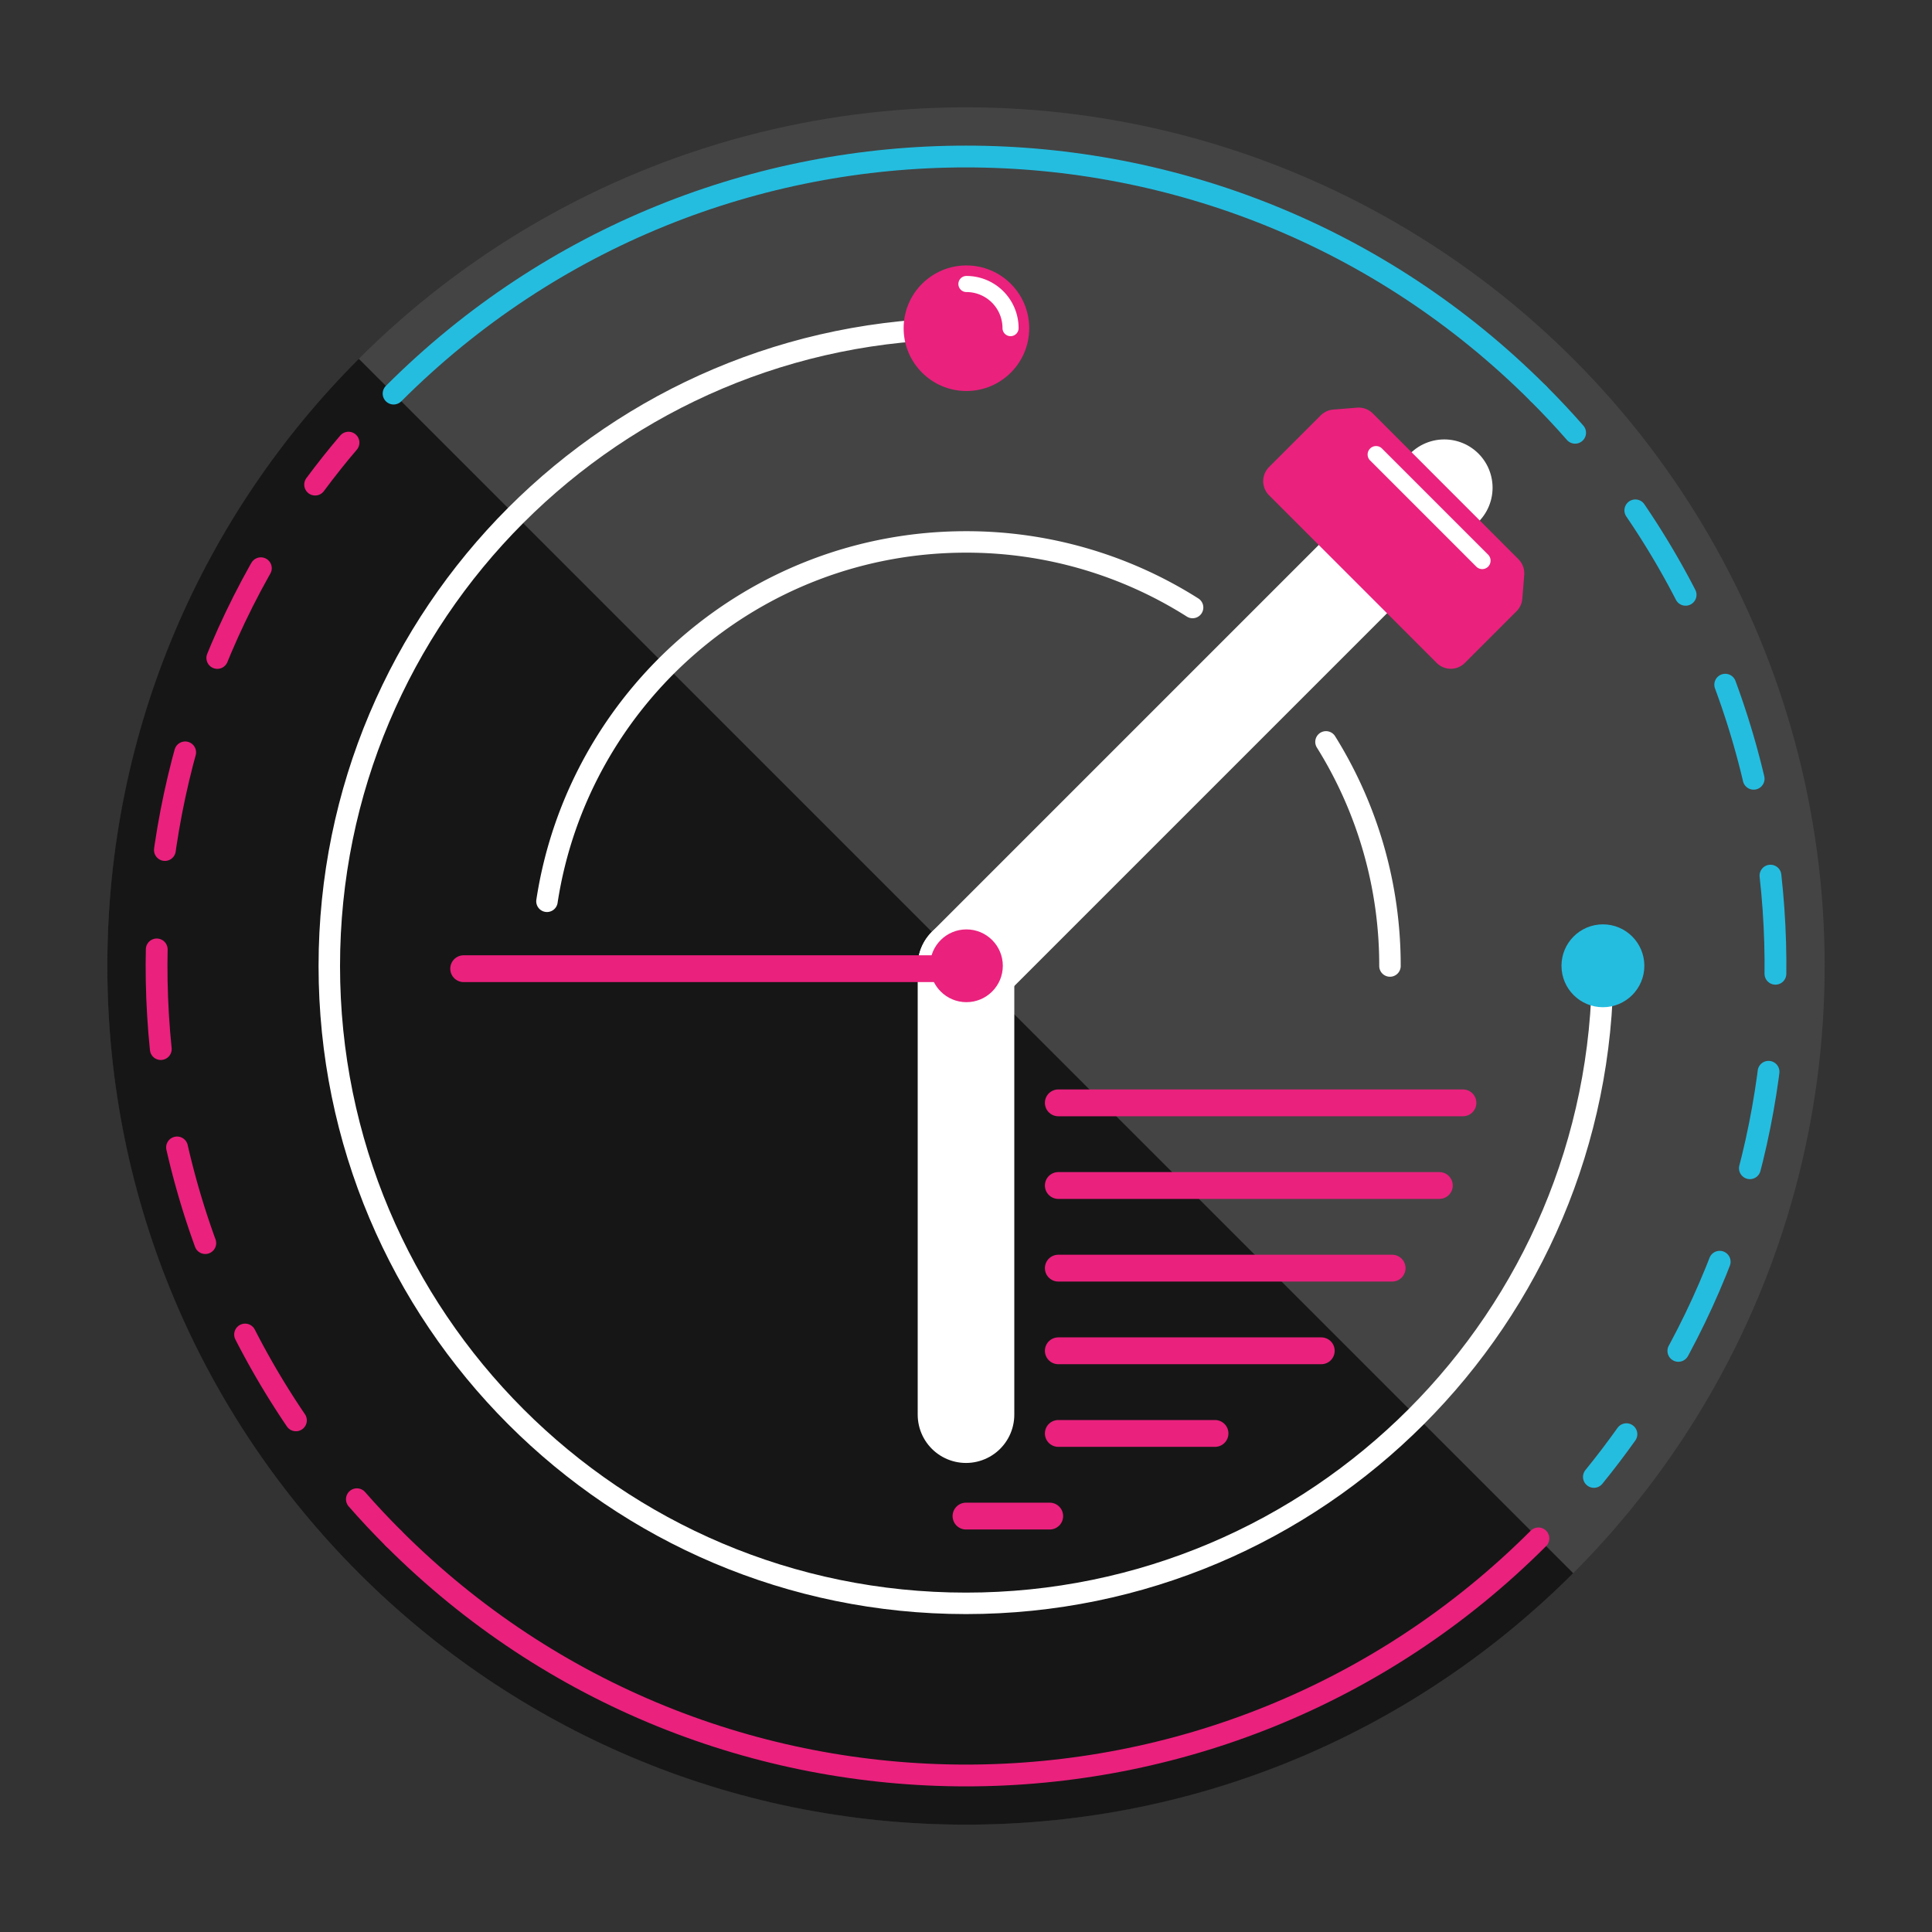 <svg id="Layer_1" data-name="Layer 1" xmlns="http://www.w3.org/2000/svg" viewBox="0 0 1800 1800"><rect x="0" y="0" width="1800" height="1800" fill="#333333" stroke="none"/><defs><style>.cls-1{fill:#444;}.cls-2{fill:#161616;}.cls-10,.cls-11,.cls-13,.cls-15,.cls-16,.cls-3,.cls-4,.cls-5,.cls-6,.cls-7,.cls-8,.cls-9{fill:none;stroke-linecap:round;stroke-linejoin:round;}.cls-15,.cls-3,.cls-4,.cls-5,.cls-6{stroke:#ea217d;}.cls-3,.cls-4,.cls-5,.cls-7,.cls-8,.cls-9{stroke-width:20.31px;}.cls-4{stroke-dasharray:92.98 92.98 92.98 92.98;}.cls-5{stroke-dasharray:92.98 92.98 92.98 92.98 92.98 92.98;}.cls-10,.cls-6{stroke-width:20.31px;}.cls-10,.cls-7,.cls-8,.cls-9{stroke:#24bde0;}.cls-8{stroke-dasharray:91.6 91.6 91.6 91.6;}.cls-9{stroke-dasharray:91.6 91.6 91.6 91.6 91.6 91.6;}.cls-11,.cls-13,.cls-16{stroke:#fff;}.cls-11{stroke-width:20px;}.cls-12{fill:#ea217d;}.cls-13{stroke-width:15px;}.cls-14{fill:#24bde0;}.cls-15{stroke-width:25px;}.cls-16{stroke-width:90px;}.cls-17{fill:#fff;}</style></defs><title>GO Hackathon Icon</title><circle class="cls-1" cx="900" cy="900" r="800"/><path class="cls-2" d="M900,1700c220.9,0,420.9-89.5,565.7-234.3L334.3,334.3C189.5,479.1,100,679.1,100,900,100,1341.8,458.2,1700,900,1700Z"/><path class="cls-3" d="M366.7,1433.3c-11.9-11.9-23.3-24-34.2-36.5"/><path class="cls-4" d="M275.7,1323.3A750.23,750.23,0,0,1,156,1023.4"/><path class="cls-5" d="M149.8,977.4c-17.2-168.1,21.9-340.9,117.3-487.7"/><path class="cls-3" d="M293.6,451.5c9.9-13.3,20.2-26.4,31.1-39.1"/><path class="cls-6" d="M1433.3,1433.3c-294.5,294.5-772,294.5-1066.6,0"/><path class="cls-7" d="M1433.3,366.7c11.9,11.9,23.3,24,34.2,36.5"/><path class="cls-8" d="M1523.6,475.5A751,751,0,0,1,1643,770.4"/><path class="cls-9" d="M1649.5,815.8c18.5,165.6-17.8,336.2-108.8,482.4"/><path class="cls-7" d="M1515.3,1336.2q-14.4,20.25-30.3,39.8"/><path class="cls-10" d="M366.7,366.7c294.5-294.5,772-294.5,1066.6,0"/><path class="cls-11" d="M1235.4,691.2A393,393,0,0,1,1295,900"/><path class="cls-11" d="M509.6,839.7c29-189.6,192.8-334.8,390.4-334.8A393.21,393.21,0,0,1,1111.1,566"/><path class="cls-11" d="M1493.2,900c0,328-265.6,593.8-593.2,593.8S306.8,1228,306.8,900,572.4,306.2,900,306.2"/><circle class="cls-12" cx="900.4" cy="305.8" r="58.5"/><path class="cls-13" d="M900.4,264.6a41.1,41.1,0,0,1,41.1,41.1"/><circle class="cls-14" cx="1493.4" cy="899.8" r="38.6"/><line class="cls-15" x1="986" y1="1027.5" x2="1363" y2="1027.5"/><line class="cls-15" x1="986" y1="1104.5" x2="1341" y2="1104.5"/><line class="cls-15" x1="986" y1="1181.5" x2="1297" y2="1181.5"/><line class="cls-15" x1="986" y1="1258.5" x2="1231" y2="1258.5"/><line class="cls-15" x1="986" y1="1335.5" x2="1132" y2="1335.5"/><line class="cls-15" x1="900" y1="1412.5" x2="978" y2="1412.5"/><line class="cls-16" x1="900" y1="900" x2="1345.6" y2="454.4"/><line class="cls-16" x1="900" y1="900" x2="900" y2="1318"/><line class="cls-15" x1="900" y1="902.5" x2="432" y2="902.5"/><circle class="cls-12" cx="900.4" cy="899.8" r="33.9"/><path class="cls-12" d="M1338.5,617.6L1182.3,461.4a18.59,18.59,0,0,1,0-26.2l48.2-48.2a18.77,18.77,0,0,1,11.6-5.4l22.3-1.8a18.59,18.59,0,0,1,14.6,5.4L1414.7,521a18.82,18.82,0,0,1,5.4,14.6l-1.8,22.3a18.77,18.77,0,0,1-5.4,11.6l-48.2,48.2A18.5,18.5,0,0,1,1338.5,617.6Z"/><path class="cls-17" d="M1386.5,527.9h0a7.79,7.79,0,0,1-11.1,0L1276.5,429a7.79,7.79,0,0,1,0-11.1h0a7.79,7.79,0,0,1,11.1,0l98.9,98.9A8,8,0,0,1,1386.5,527.9Z"/></svg>